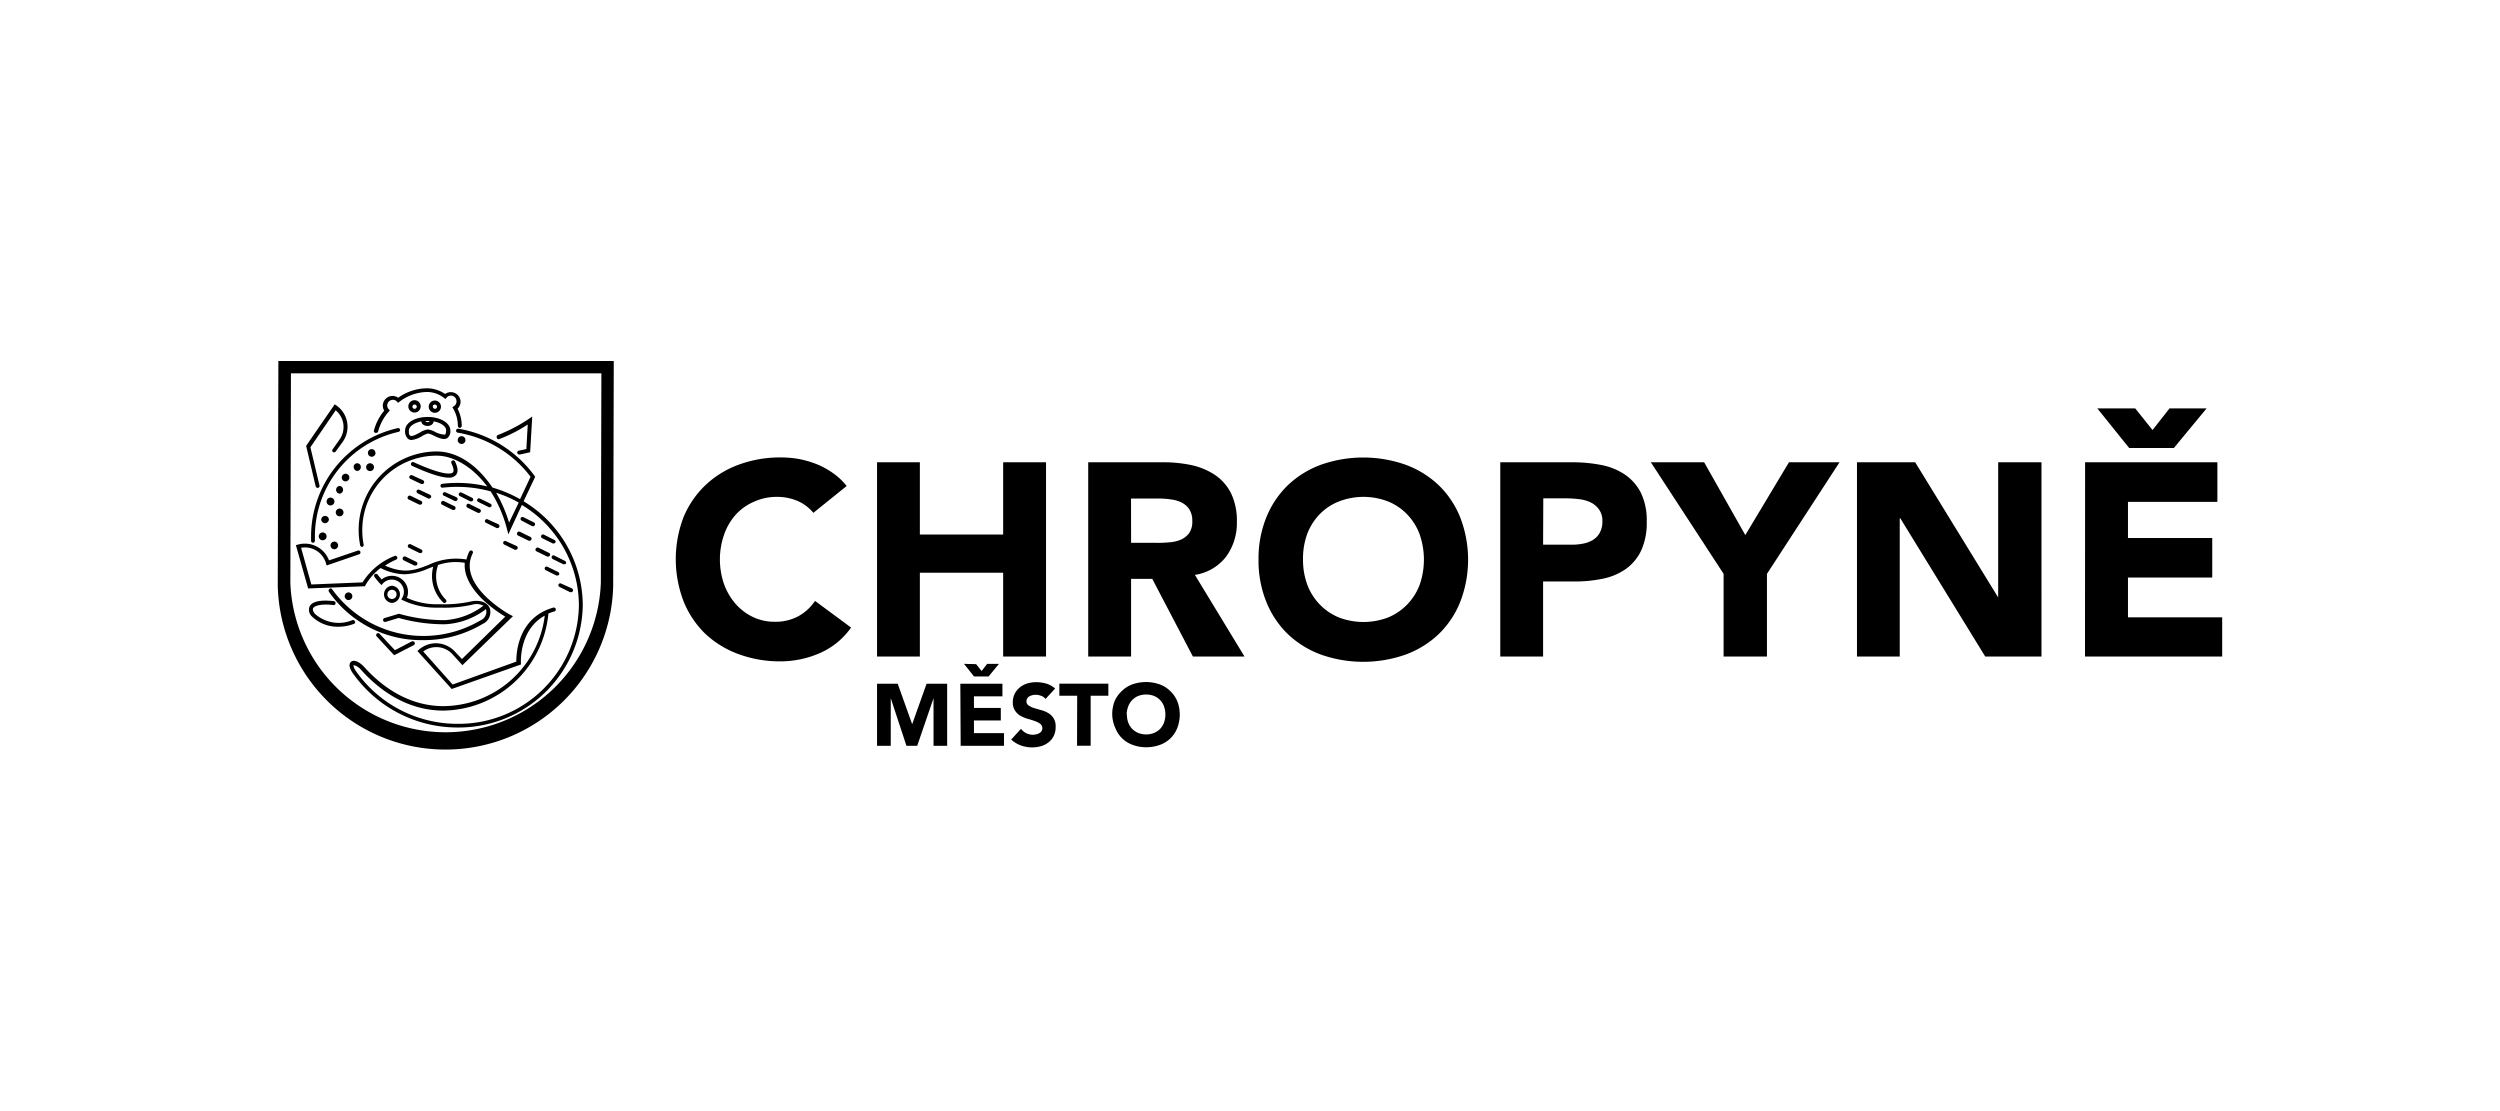 <svg id="Layer_1" data-name="Layer 1" xmlns="http://www.w3.org/2000/svg" viewBox="0 0 510.24 226.77"><path d="M166,104.67a8.52,8.52,0,0,0-3.15-2.4,10.69,10.69,0,0,0-4.42-.86,11,11,0,0,0-4.56,1A10.71,10.71,0,0,0,150.2,105a12,12,0,0,0-2.4,4.07,15.44,15.44,0,0,0,0,10.22,12.76,12.76,0,0,0,2.37,4,11.15,11.15,0,0,0,3.57,2.67,10.18,10.18,0,0,0,4.42.94,9.76,9.76,0,0,0,4.76-1.12,9.63,9.63,0,0,0,3.42-3.14l7.36,5.44a15.2,15.2,0,0,1-6.39,5.22,20,20,0,0,1-8,1.68,24.18,24.18,0,0,1-8.58-1.48,19.76,19.76,0,0,1-6.78-4.15,19.13,19.13,0,0,1-4.42-6.59,24,24,0,0,1,0-17.27A19.13,19.13,0,0,1,144,99a19.65,19.65,0,0,1,6.8-4.17,24.35,24.35,0,0,1,8.58-1.47,21.65,21.65,0,0,1,3.5.29,20.21,20.21,0,0,1,3.58,1,16,16,0,0,1,3.39,1.8,13.24,13.24,0,0,1,2.95,2.74Z"/><path d="M179,94.35h8.74v14.74h17V94.35h8.75V134h-8.75V116.89h-17V134H179Z"/><path d="M222.1,94.35h15.37a27.11,27.11,0,0,1,5.75.59,14,14,0,0,1,4.76,2,9.82,9.82,0,0,1,3.25,3.7,12.7,12.7,0,0,1,1.21,5.81,11.6,11.6,0,0,1-2.19,7.15,9.89,9.89,0,0,1-6.38,3.73L254,134H243.47l-8.3-15.86h-4.32V134H222.1Zm8.75,16.44H236a24,24,0,0,0,2.49-.09,7.84,7.84,0,0,0,2.39-.5,4.24,4.24,0,0,0,1.77-1.33,4,4,0,0,0,.69-2.52,4.3,4.3,0,0,0-.6-2.4,4.23,4.23,0,0,0-1.58-1.39,6.91,6.91,0,0,0-2.18-.63,16.32,16.32,0,0,0-2.42-.18h-5.72Z"/><path d="M256.86,114.21a22.42,22.42,0,0,1,1.6-8.64A19.08,19.08,0,0,1,262.88,99a19.57,19.57,0,0,1,6.78-4.17,26,26,0,0,1,17.15,0A19.52,19.52,0,0,1,293.6,99a18.85,18.85,0,0,1,4.42,6.59,23.93,23.93,0,0,1,0,17.27,18.85,18.85,0,0,1-4.42,6.59,19.52,19.52,0,0,1-6.79,4.17,26,26,0,0,1-17.15,0,19.57,19.57,0,0,1-6.78-4.17,19,19,0,0,1-4.42-6.59A22.4,22.4,0,0,1,256.86,114.21Zm9.08,0a14.66,14.66,0,0,0,.87,5.12,11.69,11.69,0,0,0,2.51,4,11.46,11.46,0,0,0,3.89,2.67,14.1,14.1,0,0,0,10.15,0,11.6,11.6,0,0,0,3.89-2.67,11.84,11.84,0,0,0,2.51-4,15.7,15.7,0,0,0,0-10.22,11.67,11.67,0,0,0-2.51-4.07,11.23,11.23,0,0,0-3.89-2.67,13.89,13.89,0,0,0-10.15,0,11,11,0,0,0-3.95,2.67,11.67,11.67,0,0,0-2.51,4.07A14.69,14.69,0,0,0,265.94,114.21Z"/><path d="M306.2,94.35h14.74a30,30,0,0,1,5.9.56,13,13,0,0,1,4.78,1.94,9.91,9.91,0,0,1,3.26,3.69,12.81,12.81,0,0,1,1.21,5.9,13.54,13.54,0,0,1-1.12,5.89,9.74,9.74,0,0,1-3.09,3.76,12.57,12.57,0,0,1-4.65,2,27.76,27.76,0,0,1-5.89.59h-6.4V134H306.2Zm8.74,16.82h5.9a11.57,11.57,0,0,0,2.27-.22,6.08,6.08,0,0,0,2-.75,3.9,3.9,0,0,0,1.4-1.48,4.69,4.69,0,0,0,.53-2.33,3.91,3.91,0,0,0-.7-2.43,4.65,4.65,0,0,0-1.79-1.47,7.65,7.65,0,0,0-2.43-.63,22.32,22.32,0,0,0-2.58-.15h-4.56Z"/><path d="M351.78,117.12,336.93,94.35h10.88l8.4,14.86,8.91-14.86h10.32l-14.81,22.77V134h-8.85Z"/><path d="M379,94.35h11.88l16.94,27.59h0V94.35h8.84V134H405.18l-17.35-28.24h-.1V134H379Z"/><path d="M425.56,94.35h27v8.08H434.31v7.37h17.2v8.07h-17.2V126h19.23V134h-28Zm10.23-11,3.53,4.42,3.47-4.42h7.57l-6.68,8.08h-9.13l-6.5-8.08Z"/><path d="M179,139.55h4.22l2.95,8.26h0l2.94-8.26h4.2v12.66h-2.78V142.5h0l-3.33,9.71H185l-3.2-9.71h0v9.71H179Z"/><path d="M196,139.55h8.59v2.57h-5.81v2.37h5.48v2.56h-5.48v2.58h6.13v2.58h-8.84Zm3.22-4,1.12,1.4,1.14-1.46h2.4l-2.12,2.58H198.8l-2.05-2.58Z"/><path d="M213.39,142.65a1.9,1.9,0,0,0-.91-.64,3.13,3.13,0,0,0-1.74-.14,2.82,2.82,0,0,0-.61.23,1.16,1.16,0,0,0-.45.4,1,1,0,0,0-.18.6.94.94,0,0,0,.43.87,4,4,0,0,0,1.07.53l1.48.43a5.38,5.38,0,0,1,1.47.61,3,3,0,0,1,1.5,2.83,4.07,4.07,0,0,1-.39,1.84A3.62,3.62,0,0,1,214,151.5a4.07,4.07,0,0,1-1.47.77,6.61,6.61,0,0,1-1.87.27,6.79,6.79,0,0,1-2.28-.39,5.84,5.84,0,0,1-2-1.21l2-2.19a3,3,0,0,0,1.08.9,3.14,3.14,0,0,0,1.35.31,3.1,3.1,0,0,0,.69-.09,2.22,2.22,0,0,0,.62-.24,1.18,1.18,0,0,0,.45-.41,1,1,0,0,0,.17-.59,1.07,1.07,0,0,0-.44-.9,4.17,4.17,0,0,0-1.11-.57c-.42-.15-.91-.31-1.47-.46a7.28,7.28,0,0,1-1.47-.62,3.31,3.31,0,0,1-1.09-1.05,2.94,2.94,0,0,1-.45-1.69,3.9,3.9,0,0,1,.4-1.78,4.24,4.24,0,0,1,1.08-1.3,4.41,4.41,0,0,1,1.47-.77,6.55,6.55,0,0,1,1.81-.26,7.61,7.61,0,0,1,2.07.29,4.87,4.87,0,0,1,1.81,1Z"/><path d="M219.85,142h-3.64v-2.46h10V142H222.6v10.2h-2.78Z"/><path d="M227,145.82a7.23,7.23,0,0,1,.51-2.76A6,6,0,0,1,229,141a5.86,5.86,0,0,1,2.16-1.34,8.36,8.36,0,0,1,5.47,0,5.9,5.9,0,0,1,2.17,1.34,6.15,6.15,0,0,1,1.47,2.09,7.59,7.59,0,0,1,0,5.51,5.91,5.91,0,0,1-3.58,3.44,8,8,0,0,1-2.74.47,7.73,7.73,0,0,1-2.73-.47,5.91,5.91,0,0,1-3.58-3.44A7.08,7.08,0,0,1,227,145.82Zm3,0a4.76,4.76,0,0,0,.26,1.63,4,4,0,0,0,.8,1.3,3.93,3.93,0,0,0,1.25.84,4.39,4.39,0,0,0,3.23,0,4,4,0,0,0,1.25-.84,4,4,0,0,0,.79-1.3,5.06,5.06,0,0,0,0-3.26,3.66,3.66,0,0,0-.79-1.29,3.83,3.83,0,0,0-1.25-.86,4.6,4.6,0,0,0-3.23,0,3.73,3.73,0,0,0-1.25.86,3.83,3.83,0,0,0-.8,1.29,4.76,4.76,0,0,0-.31,1.63Z"/><path d="M122.74,73.68H56.81V76.2l-.12,42.74v.63h0a34.24,34.24,0,0,0,68.46,0h0V119l.11-42.81V73.68ZM122.63,119h0a31.71,31.71,0,0,1-63.37,0h0l.12-42.81h63.36Z"/><path d="M95,89.82a.78.78,0,0,0-.78-.79.79.79,0,1,0,.78.79Z"/><path d="M67.24,120.23a.39.39,0,0,0-.12.53l0,0a23,23,0,0,0,19.16,9.89,23.39,23.39,0,0,0,12.23-3.31,2.63,2.63,0,0,0,1.47-3.14c-.33-.93-1.47-1.86-3.68-1.48a25.74,25.74,0,0,1-6.31.61h-.88a14.72,14.72,0,0,1-6.07-1.31,2.92,2.92,0,0,0,.23-1.2,3.28,3.28,0,0,0-3.27-3.3,3.32,3.32,0,0,0-2.11.75c-.28-.32-.56-.66-.82-1a.41.41,0,0,0-.56-.08h0a.38.38,0,0,0-.1.53l0,0a14.78,14.78,0,0,0,1.14,1.37l.3.32.29-.32a2.47,2.47,0,0,1,4.29,1.69,2.43,2.43,0,0,1-.32,1.21l-.21.37.4.19a15.71,15.71,0,0,0,6.78,1.47H90a25.52,25.52,0,0,0,6.46-.62,2.93,2.93,0,0,1,2.19.23,14.46,14.46,0,0,1-7.85,2.94,33.27,33.27,0,0,1-9.31-1.29h-.12l-2.95.88a.42.42,0,0,0-.2.55.42.42,0,0,0,.44.23l2.71-.82a34.45,34.45,0,0,0,8.91,1.29h.53a14.89,14.89,0,0,0,8.39-3.11v.09a1.87,1.87,0,0,1-1.09,2.2,22.95,22.95,0,0,1-30.32-6.32.38.38,0,0,0-.55-.11Z"/><path d="M81.66,87.69a.43.43,0,0,0-.49-.31,22.72,22.72,0,0,0-17.68,21.76v1.25a.39.39,0,0,0,.39.38h0a.41.41,0,0,0,.39-.43v-1.2a21.9,21.9,0,0,1,17.08-21A.43.43,0,0,0,81.66,87.69Z"/><path d="M72.42,126.81a.37.37,0,0,0-.48-.25h0a7.27,7.27,0,0,1-7.63-1.25c-.19-.22-.62-.77-.39-1.2s1.48-.94,4.13-.62a.39.39,0,0,0,.44-.34h0a.41.41,0,0,0-.35-.46c-3.42-.39-4.57.36-4.94,1.06a1.85,1.85,0,0,0,.5,2.1,7.51,7.51,0,0,0,5.4,2.06,8.7,8.7,0,0,0,3.14-.59.38.38,0,0,0,.23-.49Z"/><path d="M80,123.06a1.76,1.76,0,0,0,0-3.51h0a1.76,1.76,0,0,0,0,3.51Zm0-2.69a.94.94,0,1,1-.94.94h0A.94.94,0,0,1,80,120.37Z"/><path d="M84.4,94.32a.41.41,0,0,0-.34.74c4.07,1.87,6.26,2.42,7.5,2.42A1.84,1.84,0,0,0,93,97c.55-.56.51-1.47-.14-2.83a.42.42,0,0,0-.55-.17.4.4,0,0,0-.18.53c.46,1,.56,1.63.28,1.91S90.68,97.18,84.4,94.32Z"/><path d="M101.82,89.64a29.5,29.5,0,0,0,5.89-3l-.28,5-1.47.33a.4.4,0,1,0,.09.79h.09l2.06-.46.43-7.29-.68.47a32.21,32.21,0,0,1-6.32,3.3.42.42,0,0,0-.25.52A.39.39,0,0,0,101.82,89.64Z"/><path d="M65.06,109.47a.8.8,0,0,0,.78.8.8.8,0,1,0-.78-.81Z"/><path d="M68.25,102.27a.8.8,0,0,0-1.59,0,.8.8,0,1,0,1.59,0Z"/><path d="M67.13,106a.79.79,0,0,0-1.57,0,.78.78,0,0,0,.79.78h0A.81.81,0,0,0,67.13,106Z"/><path d="M69.31,99.17a.8.8,0,0,0,0,1.59.8.8,0,0,0,0-1.59Z"/><path d="M71.31,97.46a.78.78,0,1,0-.78.79h0A.8.8,0,0,0,71.31,97.46Z"/><path d="M72.2,95.33a.77.77,0,0,0,.76.79h0a.8.8,0,0,0,.68-.89.73.73,0,0,0-1.46.1Z"/><path d="M76.62,92.44a.77.77,0,0,0-.75-.78h0a.78.78,0,1,0,.78.78Z"/><path d="M74.73,95.33a.8.8,0,1,0,.81-.78h0A.79.79,0,0,0,74.73,95.33Z"/><path d="M70.1,104.69a.79.79,0,1,0-.68.68A.79.79,0,0,0,70.1,104.69Z"/><path d="M68.23,112.1a.78.78,0,0,0,.78-.78.77.77,0,0,0-.77-.78h0a.78.78,0,1,0,0,1.56Z"/><path d="M71.15,122.47a.78.78,0,1,0-.8-.78.79.79,0,0,0,.8.78Z"/><path d="M85.86,83A1.26,1.26,0,1,0,84.6,84.2h0A1.25,1.25,0,0,0,85.86,83Zm-1.68,0a.44.44,0,0,1,.44-.44h0a.45.45,0,0,1,.44.44.44.44,0,0,1-.44.44h0a.43.43,0,0,1-.44-.41Z"/><path d="M74.24,119.66h.24l.1-.22a11.72,11.72,0,0,1,3.1-3.51,11.24,11.24,0,0,0,4.92,1.28A13,13,0,0,0,87.49,116l.93-.35a7.54,7.54,0,0,0,2,7.28.39.39,0,0,0,.29.13.36.36,0,0,0,.28-.12.39.39,0,0,0,0-.56,6.69,6.69,0,0,1-1.57-7.07,11,11,0,0,1,5.44-.44c-.2,2.34,1,4.8,3.39,7.23a26,26,0,0,0,4.87,3.75l-8.84,8.66L92.86,133a5.28,5.28,0,0,0-7.37-.4l-.3.27,7,7.75,14.13-5v-.31s-.43-6.75,4.86-9.66A21,21,0,0,1,90.5,144.12c-7.37,0-12.82-4.29-16.06-7.88-1.09-1.2-2.18-1.67-2.79-1.18-.19.15-.74.78.34,2.31a26.12,26.12,0,0,0,21.32,11.11,25.34,25.34,0,0,0,25.63-24.95,24.88,24.88,0,0,0-12.08-21.22l2.37-5-.13-.19A24.24,24.24,0,0,0,93.56,87.5a.41.41,0,0,0-.47.31.42.42,0,0,0,.31.49,23.59,23.59,0,0,1,14.89,9l-2.15,4.58a26.25,26.25,0,0,0-5.63-2.37c-2.85-4.24-6.86-7.37-11.41-7.37a16,16,0,0,0-15.9,16.14,15.32,15.32,0,0,0,.31,3,.4.4,0,0,0,.4.34h0a.4.4,0,0,0,.31-.47h0a14.6,14.6,0,0,1-.28-3A15.16,15.16,0,0,1,89,93h.12c3.32,0,7.22,2.14,10.32,6.28a26.09,26.09,0,0,0-9.23-.53.4.4,0,0,0,.09.79,24.14,24.14,0,0,1,3.06-.17,25.37,25.37,0,0,1,6.78.92,26.37,26.37,0,0,1,3.33,7.68l.28,1.09,2.76-6a24,24,0,0,1,11.64,20.48A24.53,24.53,0,0,1,93.3,147.73,25.26,25.26,0,0,1,72.67,137c-.56-.78-.53-1.17-.5-1.21s.75,0,1.68,1.09c3.36,3.71,9,8.15,16.66,8.15a21.85,21.85,0,0,0,21.42-19.81,8.7,8.7,0,0,1,1.15-.41.41.41,0,1,0-.22-.78c-7.2,2.09-7.51,9.42-7.48,11l-13,4.68-6-6.74a4.44,4.44,0,0,1,6,.6l2,2.19,10.31-10-.48-.25c-.11,0-11-6-7.73-12.58a.39.39,0,0,0-.16-.54h0a.42.42,0,0,0-.55.2,6.75,6.75,0,0,0-.56,1.6,13,13,0,0,0-7.78,1.12c-2.59,1-4.85,1.9-8.84.13a14.23,14.23,0,0,1,2.27-1.23.4.4,0,0,0,.2-.53.4.4,0,0,0-.53-.21A13.5,13.5,0,0,0,74,118.86l-10.46.43-2.09-7.49A4.45,4.45,0,0,1,66.54,115l.12.41,6.64-2.28a.42.42,0,0,0,.26-.51h0a.4.4,0,0,0-.51-.25l-5.9,2a5.26,5.26,0,0,0-6.38-3.21l-.38.1,2.5,8.84Zm29.66-13a28.63,28.63,0,0,0-2.64-6.09,24.32,24.32,0,0,1,4.61,2Z"/><path d="M64.83,99.57h.09a.4.4,0,0,0,.29-.48h0l-1.86-7.8,5.16-7.55a4.42,4.42,0,0,1,.84,5.9l-1.47,2.08a.37.37,0,0,0,.07.53l0,0a.41.41,0,0,0,.56-.1h0L70,90.1a5.3,5.3,0,0,0-1.36-7.36h0l-.33-.22L62.48,91l1.94,8.23A.4.4,0,0,0,64.83,99.57Z"/><path d="M84,130.93l-3.41,1.77-3.14-3.37a.39.39,0,0,0-.56,0,.4.4,0,0,0,0,.57l3.55,3.83,4-2.06a.41.41,0,0,0,.19-.53v0a.41.41,0,0,0-.51-.24Z"/><path d="M76.69,88.34h.09a.39.39,0,0,0,.4-.31,10,10,0,0,1,2.15-4l.23-.26-.23-.27a1.09,1.09,0,0,1-.3-.75,1.16,1.16,0,0,1,1.15-1.15,1.12,1.12,0,0,1,.83.36l.23.25.28-.21a9.62,9.62,0,0,1,5.62-2,5.72,5.72,0,0,1,3.48,1.21l.29.22.25-.28a1.1,1.1,0,0,1,.86-.41,1.15,1.15,0,0,1,1.15,1.15,1.11,1.11,0,0,1-.52,1l-.32.21.19.34a7,7,0,0,1,.93,3.48.39.39,0,0,0,.39.4.4.4,0,0,0,.4-.4,7.8,7.8,0,0,0-.85-3.51A2,2,0,0,0,94,81.89a2,2,0,0,0-3.16-1.48,6.53,6.53,0,0,0-3.68-1.16,10.25,10.25,0,0,0-5.9,1.93,1.91,1.91,0,0,0-1.13-.37,2,2,0,0,0-2,2,2,2,0,0,0,.29,1,10.59,10.59,0,0,0-2.12,4.12.41.41,0,0,0,.37.43Z"/><path d="M82.69,87.83a2,2,0,0,0,.69,1.81,1.27,1.27,0,0,0,.64.16,5.1,5.1,0,0,0,2.1-.78,4.43,4.43,0,0,1,1.26-.55,4.66,4.66,0,0,1,1.19.46c.93.44,2,.94,2.71.49a1.71,1.71,0,0,0,.63-1.59c0-1.48-2-2.73-4.61-2.73S82.69,86.29,82.69,87.83Zm5-1.83a.54.54,0,0,1-.44.15.82.82,0,0,1-.43-.12.74.74,0,0,1,.43-.12A1.64,1.64,0,0,1,87.74,86Zm-1.69,0h0c0,.51.54.93,1.25.93s1.25-.42,1.25-.93h0c1.48.28,2.55,1,2.55,1.81,0,.47-.08.8-.25.9a4.86,4.86,0,0,1-1.93-.52,4.23,4.23,0,0,0-1.54-.54,4,4,0,0,0-1.64.63c-.66.37-1.58.86-1.93.65s-.31-.51-.31-1.12c.07-.81,1.09-1.52,2.55-1.8Z"/><path d="M90,83a1.25,1.25,0,1,0-1.25,1.25h0A1.25,1.25,0,0,0,90,83Zm-1.69,0a.45.45,0,0,1,.44-.44.44.44,0,0,1,.44.44h0a.42.42,0,0,1-.41.44h0A.44.44,0,0,1,88.35,83Z"/><path d="M90.63,101.18l2.18,1.07a.28.28,0,0,0,.18,0,.42.42,0,0,0,.37-.22.41.41,0,0,0-.19-.54l-2.23-1a.4.4,0,0,0-.54.19.4.4,0,0,0,.21.52Z"/><path d="M90.06,102.47a.4.4,0,0,0,.17.54h0l2.18,1.08h.18a.38.38,0,0,0,.35-.23.39.39,0,0,0-.16-.53h0l-2.18-1.06a.39.39,0,0,0-.53.18Z"/><path d="M96.39,101.61l-2.18-1.08a.4.4,0,0,0-.54.19.39.39,0,0,0,.19.53h0L96,102.33a.54.54,0,0,0,.18,0,.45.45,0,0,0,.37-.22A.42.42,0,0,0,96.39,101.61Z"/><path d="M95.23,103.08a.39.39,0,0,0,.15.52h0l2.18,1.08a.48.48,0,0,0,.17,0,.41.41,0,0,0,.37-.23.39.39,0,0,0-.17-.53h0l-2.18-1.08a.38.38,0,0,0-.51.19S95.24,103.06,95.23,103.08Z"/><path d="M100.14,102.83l-2.2-1.08a.39.39,0,0,0-.52.16v0a.39.39,0,0,0,.18.53l2.19,1.08a.28.28,0,0,0,.18,0,.39.39,0,0,0,.35-.22A.41.41,0,0,0,100.14,102.83Z"/><path d="M99,106.16a.41.41,0,0,0,.19.54l2.19,1.08a.48.48,0,0,0,.17,0,.41.41,0,0,0,.18-.77h0l-2.18-1A.41.41,0,0,0,99,106.16Z"/><path d="M108.63,107.4h.19a.41.41,0,0,0,.35-.24.39.39,0,0,0-.18-.53l-2.19-1.08a.39.39,0,0,0-.52.17v0a.4.4,0,0,0,.17.53Z"/><path d="M105.56,108.77a.4.4,0,0,0,.17.53h0l2.18,1.06a.28.28,0,0,0,.18,0,.36.36,0,0,0,.35-.22.4.4,0,0,0-.16-.54h0l-2.18-1.08a.41.41,0,0,0-.54.22Z"/><path d="M113.14,110.2,111,109.12a.4.4,0,0,0-.35.72l2.18,1.08a.54.54,0,0,0,.18,0,.4.4,0,0,0,.37-.24A.38.38,0,0,0,113.14,110.2Z"/><path d="M109.32,112a.39.39,0,0,0,.19.53h0l2.18,1.07a.54.54,0,0,0,.18,0,.41.41,0,0,0,.37-.23.39.39,0,0,0-.17-.52l0,0-2.18-1.07a.41.41,0,0,0-.54.22Z"/><path d="M115.33,114.5l-2.19-1.11a.38.38,0,0,0-.52.16l0,0a.43.43,0,0,0,.18.55l2.18,1.07h.19a.37.37,0,0,0,.36-.22A.42.42,0,0,0,115.33,114.5Z"/><path d="M114.11,117.3a.43.43,0,0,0-.19-.55l-2.18-1.07a.41.41,0,0,0-.54.17v0a.4.4,0,0,0,.19.53h0l2.18,1.08h.18A.46.46,0,0,0,114.11,117.3Z"/><path d="M103.26,110.45a.38.38,0,0,0-.52.16v0a.38.38,0,0,0,.16.52h0l2.18,1.08a.54.54,0,0,0,.18,0,.43.43,0,0,0,.36-.23.39.39,0,0,0-.17-.53h0Z"/><path d="M114.18,119.79l2.2,1.08h.17a.41.41,0,0,0,.36-.22.41.41,0,0,0-.18-.55l-2.21-1a.39.39,0,0,0-.53.18A.4.4,0,0,0,114.18,119.79Z"/><path d="M85.52,99.93a.41.41,0,0,0-.47.2.42.42,0,0,0,.19.55l2.18,1.07a.28.28,0,0,0,.18,0,.4.4,0,0,0,.36-.23.38.38,0,0,0-.16-.52h0Z"/><path d="M83.57,97.18a.42.42,0,0,0,.18.55L86,98.79h.17a.37.37,0,0,0,.36-.22A.42.42,0,0,0,86.3,98L84.12,97a.41.41,0,0,0-.54.22Z"/><path d="M83.22,101.4a.4.4,0,0,0,.19.54L85.59,103a.54.54,0,0,0,.18,0,.4.4,0,0,0,.37-.24.37.37,0,0,0-.17-.51l0,0-2.19-1.07a.41.41,0,0,0-.54.21Z"/><path d="M82.22,113.82a.41.41,0,0,0,.19.55l2.18,1.06h.18a.39.39,0,0,0,.42-.37.4.4,0,0,0-.25-.4l-2.18-1.07a.41.41,0,0,0-.54.22Z"/><path d="M86,112.16l-2.18-1.08a.43.43,0,0,0-.55.19.42.42,0,0,0,.2.55l2.18,1.06a.49.49,0,0,0,.17,0,.42.42,0,0,0,.37-.22A.4.4,0,0,0,86,112.16Z"/></svg>